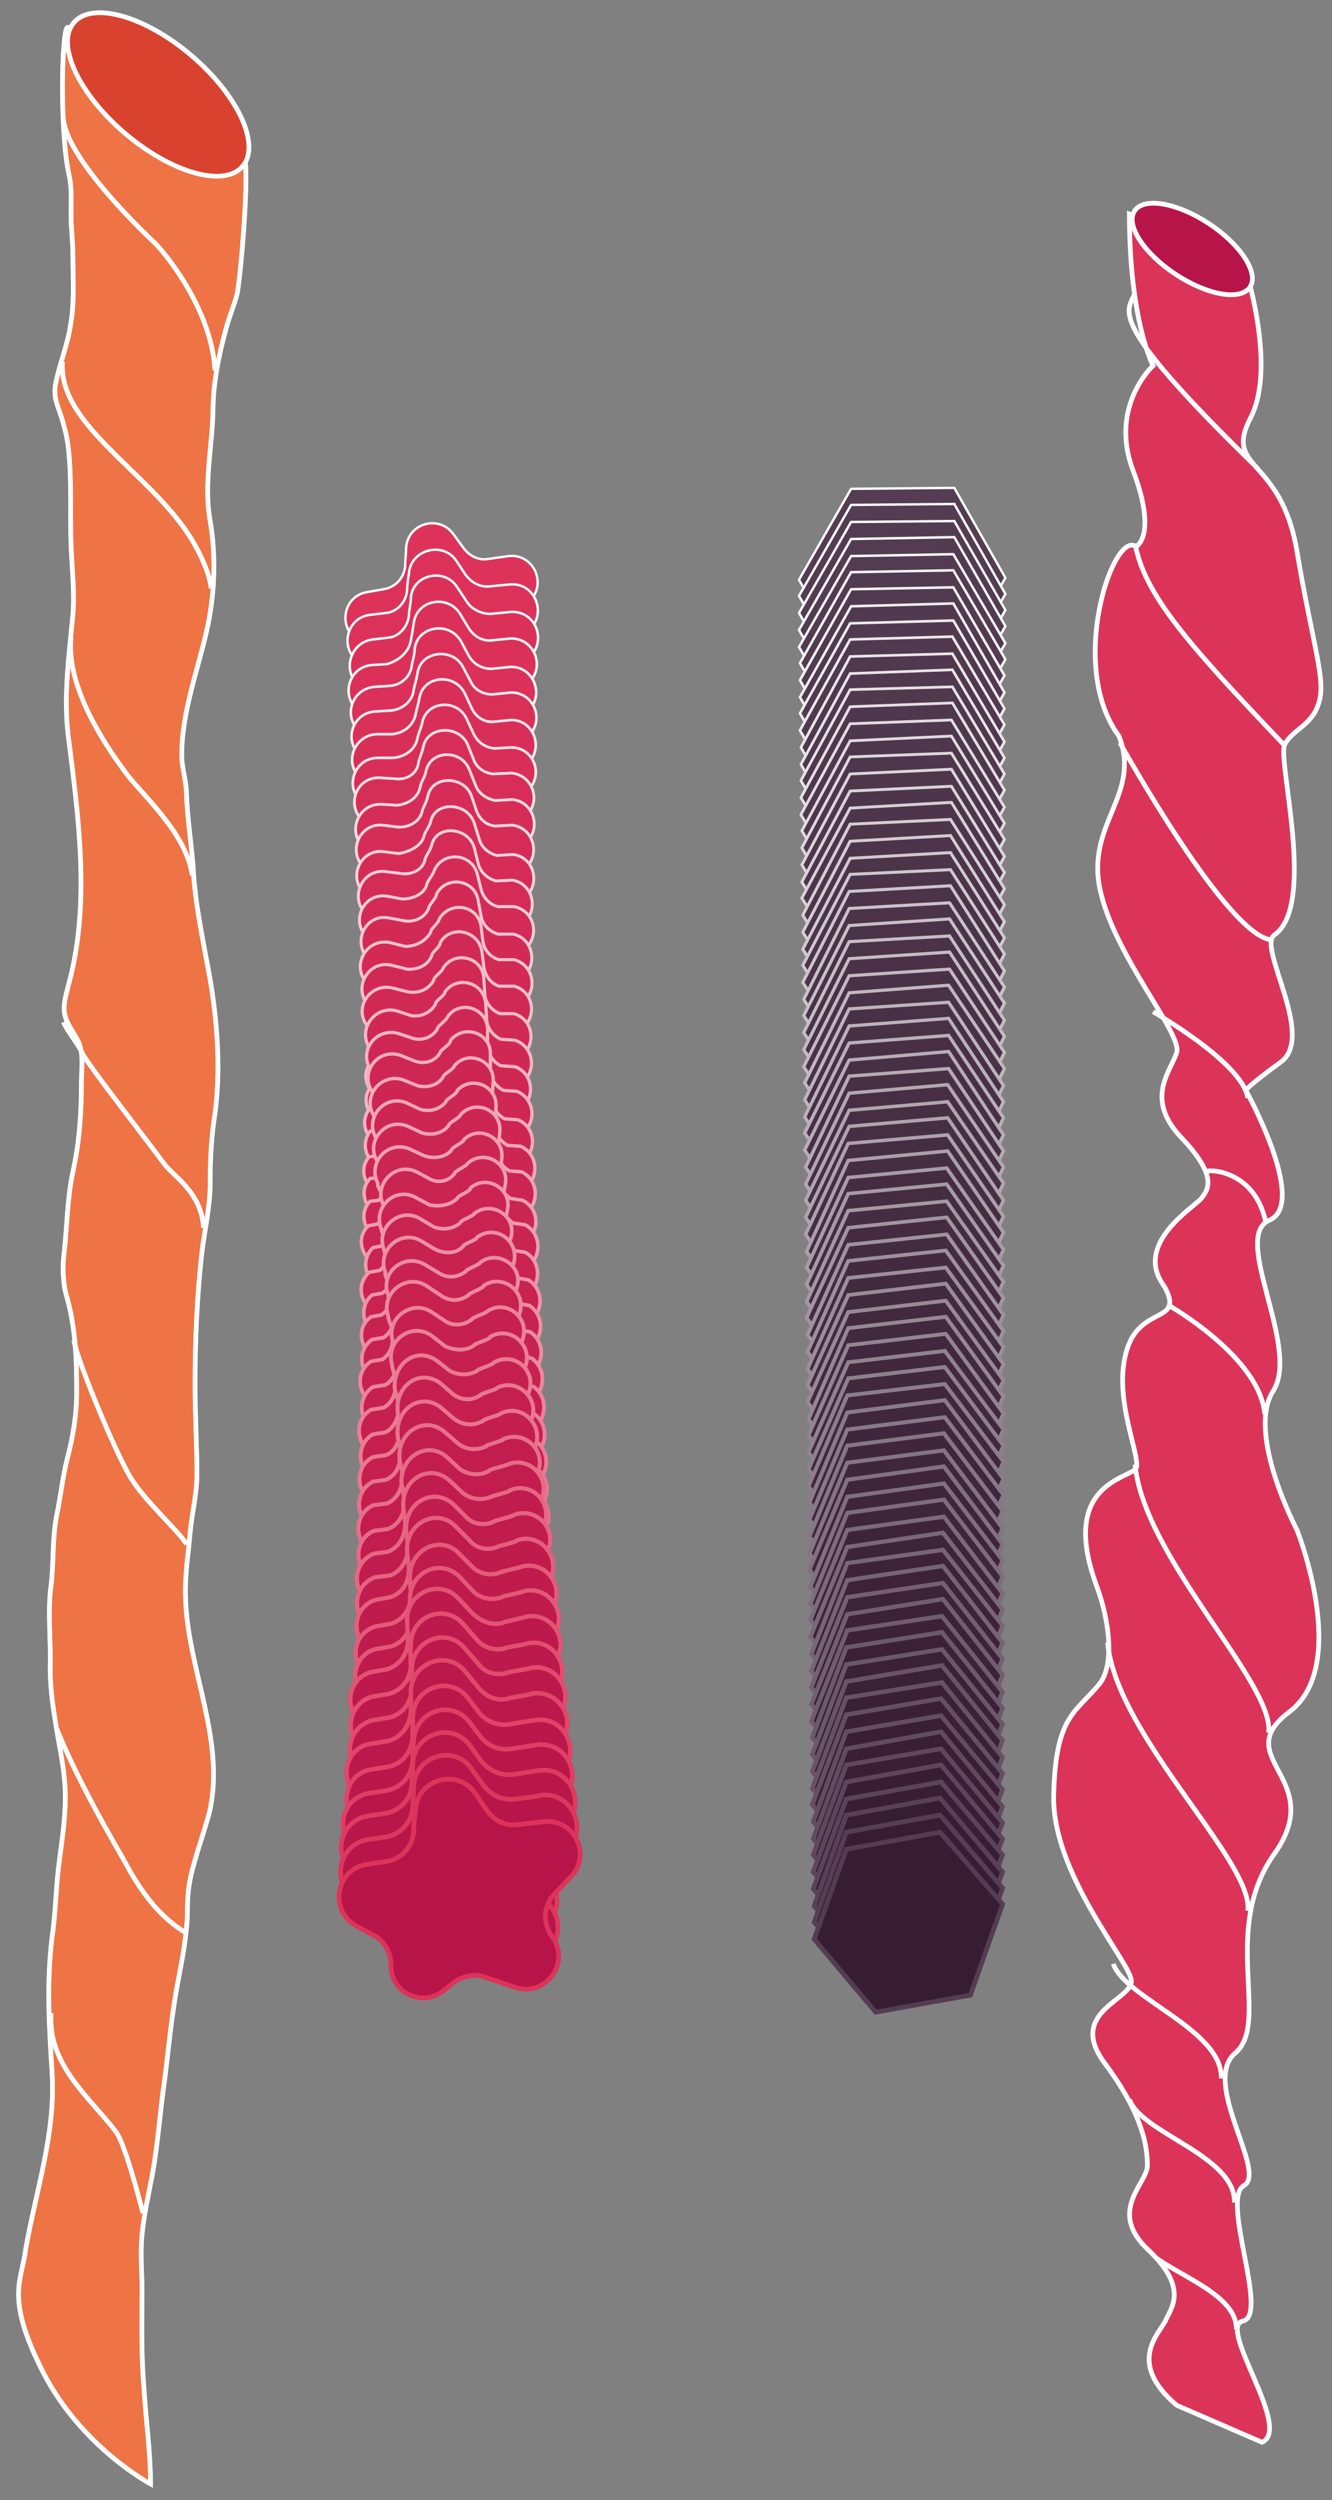 <?xml version="1.0" encoding="utf-8"?>
<!-- Generator: Adobe Illustrator 25.2.3, SVG Export Plug-In . SVG Version: 6.00 Build 0)  -->
<svg version="1.1" id="Layer_1" xmlns="http://www.w3.org/2000/svg" xmlns:xlink="http://www.w3.org/1999/xlink" x="0px" y="0px"
	 viewBox="0 0 140.7 263.9" style="enable-background:new 0 0 140.7 263.9;" xml:space="preserve">
<rect x="0" y="0" width="140.7" height="263.9" fill="#808080" stroke="none"/>
<style type="text/css">
	.st0{fill:#EE7345;}
	.st1{fill:#EE7345;stroke:#FFFFFF;stroke-width:0.5;stroke-miterlimit:10;}
	.st2{fill:none;stroke:#FFFFFF;stroke-width:0.5;stroke-miterlimit:10;}
	.st3{fill:none;stroke:#FFFFFF;stroke-width:0.46;stroke-miterlimit:10;}
	.st4{fill:#D8422E;stroke:#FFFFFF;stroke-width:0.5;stroke-miterlimit:10;}
	.st5{fill:#DC3359;stroke:#FFFFFF;stroke-width:0.5;stroke-miterlimit:10;}
	.st6{fill:#B71549;stroke:#FFFFFF;stroke-width:0.5;stroke-miterlimit:10.001;}
	.st7{fill:#DD335A;stroke:#FFFFFF;stroke-width:0.25;stroke-miterlimit:10;}
	.st8{fill:#DC325A;stroke:#FEFBFC;stroke-width:0.255;stroke-miterlimit:10;}
	.st9{fill:#DB3159;stroke:#FEF7F9;stroke-width:0.26;stroke-miterlimit:10;}
	.st10{fill:#DB3159;stroke:#FDF3F5;stroke-width:0.265;stroke-miterlimit:10;}
	.st11{fill:#DA3059;stroke:#FCEFF2;stroke-width:0.27;stroke-miterlimit:10;}
	.st12{fill:#D93058;stroke:#FCEBEF;stroke-width:0.275;stroke-miterlimit:10;}
	.st13{fill:#D82F58;stroke:#FBE7EC;stroke-width:0.279;stroke-miterlimit:10;}
	.st14{fill:#D82E58;stroke:#FAE3E8;stroke-width:0.284;stroke-miterlimit:10;}
	.st15{fill:#D72E57;stroke:#FADFE5;stroke-width:0.289;stroke-miterlimit:10;}
	.st16{fill:#D62D57;stroke:#F9DBE2;stroke-width:0.294;stroke-miterlimit:10;}
	.st17{fill:#D52D57;stroke:#F8D7DF;stroke-width:0.299;stroke-miterlimit:10;}
	.st18{fill:#D52C56;stroke:#F8D3DB;stroke-width:0.304;stroke-miterlimit:10;}
	.st19{fill:#D42C56;stroke:#F7CFD8;stroke-width:0.309;stroke-miterlimit:10;}
	.st20{fill:#D32B56;stroke:#F6CBD5;stroke-width:0.314;stroke-miterlimit:10;}
	.st21{fill:#D32A55;stroke:#F6C7D2;stroke-width:0.319;stroke-miterlimit:10;}
	.st22{fill:#D22A55;stroke:#F5C3CE;stroke-width:0.324;stroke-miterlimit:10;}
	.st23{fill:#D12955;stroke:#F4BFCB;stroke-width:0.328;stroke-miterlimit:10;}
	.st24{fill:#D02954;stroke:#F4BBC8;stroke-width:0.333;stroke-miterlimit:10;}
	.st25{fill:#D02854;stroke:#F3B7C5;stroke-width:0.338;stroke-miterlimit:10;}
	.st26{fill:#CF2754;stroke:#F2B3C2;stroke-width:0.343;stroke-miterlimit:10;}
	.st27{fill:#CE2754;stroke:#F2AFBE;stroke-width:0.348;stroke-miterlimit:10;}
	.st28{fill:#CD2653;stroke:#F1ABBB;stroke-width:0.353;stroke-miterlimit:10;}
	.st29{fill:#CD2653;stroke:#F0A7B8;stroke-width:0.358;stroke-miterlimit:10;}
	.st30{fill:#CC2553;stroke:#F0A3B5;stroke-width:0.363;stroke-miterlimit:10;}
	.st31{fill:#CB2552;stroke:#EF9FB1;stroke-width:0.368;stroke-miterlimit:10;}
	.st32{fill:#CA2452;stroke:#EE9BAE;stroke-width:0.372;stroke-miterlimit:10;}
	.st33{fill:#CA2352;stroke:#EE97AB;stroke-width:0.378;stroke-miterlimit:10;}
	.st34{fill:#C92351;stroke:#ED93A8;stroke-width:0.382;stroke-miterlimit:10;}
	.st35{fill:#C82251;stroke:#EC8FA4;stroke-width:0.387;stroke-miterlimit:10;}
	.st36{fill:#C72251;stroke:#EC8BA1;stroke-width:0.392;stroke-miterlimit:10;}
	.st37{fill:#C72150;stroke:#EB879E;stroke-width:0.397;stroke-miterlimit:10;}
	.st38{fill:#C62050;stroke:#EA839B;stroke-width:0.402;stroke-miterlimit:10;}
	.st39{fill:#C52050;stroke:#EA7F97;stroke-width:0.407;stroke-miterlimit:10;}
	.st40{fill:#C51F4F;stroke:#E97B94;stroke-width:0.412;stroke-miterlimit:10;}
	.st41{fill:#C41F4F;stroke:#E87791;stroke-width:0.417;stroke-miterlimit:10;}
	.st42{fill:#C31E4F;stroke:#E8738E;stroke-width:0.422;stroke-miterlimit:10;}
	.st43{fill:#C21D4E;stroke:#E76F8B;stroke-width:0.426;stroke-miterlimit:10;}
	.st44{fill:#C21D4E;stroke:#E66B87;stroke-width:0.431;stroke-miterlimit:10;}
	.st45{fill:#C11C4E;stroke:#E66784;stroke-width:0.436;stroke-miterlimit:10;}
	.st46{fill:#C01C4D;stroke:#E56381;stroke-width:0.441;stroke-miterlimit:10;}
	.st47{fill:#BF1B4D;stroke:#E45F7E;stroke-width:0.446;stroke-miterlimit:10;}
	.st48{fill:#BF1B4D;stroke:#E45B7A;stroke-width:0.451;stroke-miterlimit:10;}
	.st49{fill:#BE1A4C;stroke:#E35777;stroke-width:0.456;stroke-miterlimit:10;}
	.st50{fill:#BD194C;stroke:#E25374;stroke-width:0.461;stroke-miterlimit:10;}
	.st51{fill:#BC194C;stroke:#E24F71;stroke-width:0.466;stroke-miterlimit:10;}
	.st52{fill:#BC184B;stroke:#E14B6D;stroke-width:0.471;stroke-miterlimit:10;}
	.st53{fill:#BB184B;stroke:#E0476A;stroke-width:0.475;stroke-miterlimit:10;}
	.st54{fill:#BA174B;stroke:#E04367;stroke-width:0.48;stroke-miterlimit:10;}
	.st55{fill:#BA164A;stroke:#DF3F64;stroke-width:0.485;stroke-miterlimit:10;}
	.st56{fill:#B9164A;stroke:#DE3B61;stroke-width:0.49;stroke-miterlimit:10;}
	.st57{fill:#B8154A;stroke:#DE375D;stroke-width:0.495;stroke-miterlimit:10;}
	.st58{fill:#B71549;stroke:#DD335A;stroke-width:0.5;stroke-miterlimit:10;}
	.st59{fill:#543C52;stroke:#FFFFFF;stroke-width:0.25;stroke-miterlimit:10;}
	.st60{fill:#543C52;stroke:#FDFDFD;stroke-width:0.253;stroke-miterlimit:10;}
	.st61{fill:#533C51;stroke:#FBFAFB;stroke-width:0.256;stroke-miterlimit:10;}
	.st62{fill:#533B51;stroke:#F9F8F9;stroke-width:0.259;stroke-miterlimit:10;}
	.st63{fill:#533B51;stroke:#F7F5F6;stroke-width:0.262;stroke-miterlimit:10;}
	.st64{fill:#523A50;stroke:#F4F3F4;stroke-width:0.265;stroke-miterlimit:10;}
	.st65{fill:#523A50;stroke:#F2F1F2;stroke-width:0.269;stroke-miterlimit:10;}
	.st66{fill:#513A4F;stroke:#F0EEF0;stroke-width:0.272;stroke-miterlimit:10;}
	.st67{fill:#51394F;stroke:#EEECEE;stroke-width:0.275;stroke-miterlimit:10;}
	.st68{fill:#51394F;stroke:#ECE9EC;stroke-width:0.278;stroke-miterlimit:10;}
	.st69{fill:#50384E;stroke:#EAE7EA;stroke-width:0.281;stroke-miterlimit:10;}
	.st70{fill:#50384E;stroke:#E8E5E8;stroke-width:0.284;stroke-miterlimit:10;}
	.st71{fill:#50384D;stroke:#E6E2E5;stroke-width:0.287;stroke-miterlimit:10;}
	.st72{fill:#4F374D;stroke:#E4E0E3;stroke-width:0.29;stroke-miterlimit:10;}
	.st73{fill:#4F374D;stroke:#E1DDE1;stroke-width:0.293;stroke-miterlimit:10;}
	.st74{fill:#4E364C;stroke:#DFDBDF;stroke-width:0.296;stroke-miterlimit:10;}
	.st75{fill:#4E364C;stroke:#DDD9DD;stroke-width:0.299;stroke-miterlimit:10;}
	.st76{fill:#4E364B;stroke:#DBD6DB;stroke-width:0.302;stroke-miterlimit:10;}
	.st77{fill:#4D354B;stroke:#D9D4D9;stroke-width:0.306;stroke-miterlimit:10;}
	.st78{fill:#4D354B;stroke:#D7D1D6;stroke-width:0.309;stroke-miterlimit:10;}
	.st79{fill:#4D354A;stroke:#D5CFD4;stroke-width:0.312;stroke-miterlimit:10;}
	.st80{fill:#4C344A;stroke:#D3CDD2;stroke-width:0.315;stroke-miterlimit:10;}
	.st81{fill:#4C3449;stroke:#D1CAD0;stroke-width:0.318;stroke-miterlimit:10;}
	.st82{fill:#4B3349;stroke:#CEC8CE;stroke-width:0.321;stroke-miterlimit:10;}
	.st83{fill:#4B3349;stroke:#CCC5CC;stroke-width:0.324;stroke-miterlimit:10;}
	.st84{fill:#4B3348;stroke:#CAC3CA;stroke-width:0.327;stroke-miterlimit:10;}
	.st85{fill:#4A3248;stroke:#C8C1C8;stroke-width:0.33;stroke-miterlimit:10;}
	.st86{fill:#4A3247;stroke:#C6BEC5;stroke-width:0.333;stroke-miterlimit:10;}
	.st87{fill:#4A3147;stroke:#C4BCC3;stroke-width:0.336;stroke-miterlimit:10;}
	.st88{fill:#493147;stroke:#C2B9C1;stroke-width:0.34;stroke-miterlimit:10;}
	.st89{fill:#493146;stroke:#C0B7BF;stroke-width:0.343;stroke-miterlimit:10;}
	.st90{fill:#483046;stroke:#BEB4BD;stroke-width:0.346;stroke-miterlimit:10;}
	.st91{fill:#483045;stroke:#BBB2BB;stroke-width:0.349;stroke-miterlimit:10;}
	.st92{fill:#482F45;stroke:#B9B0B9;stroke-width:0.352;stroke-miterlimit:10;}
	.st93{fill:#472F45;stroke:#B7ADB6;stroke-width:0.355;stroke-miterlimit:10;}
	.st94{fill:#472F44;stroke:#B5ABB4;stroke-width:0.358;stroke-miterlimit:10;}
	.st95{fill:#472E44;stroke:#B3A8B2;stroke-width:0.361;stroke-miterlimit:10;}
	.st96{fill:#462E43;stroke:#B1A6B0;stroke-width:0.364;stroke-miterlimit:10;}
	.st97{fill:#462E43;stroke:#AFA4AE;stroke-width:0.367;stroke-miterlimit:10;}
	.st98{fill:#452D43;stroke:#ADA1AC;stroke-width:0.37;stroke-miterlimit:10;}
	.st99{fill:#452D42;stroke:#AB9FAA;stroke-width:0.373;stroke-miterlimit:10;}
	.st100{fill:#452C42;stroke:#A89CA7;stroke-width:0.377;stroke-miterlimit:10;}
	.st101{fill:#442C41;stroke:#A69AA5;stroke-width:0.38;stroke-miterlimit:10;}
	.st102{fill:#442C41;stroke:#A498A3;stroke-width:0.383;stroke-miterlimit:10;}
	.st103{fill:#442B41;stroke:#A295A1;stroke-width:0.386;stroke-miterlimit:10;}
	.st104{fill:#432B40;stroke:#A0939F;stroke-width:0.389;stroke-miterlimit:10;}
	.st105{fill:#432A40;stroke:#9E909D;stroke-width:0.392;stroke-miterlimit:10;}
	.st106{fill:#422A3F;stroke:#9C8E9B;stroke-width:0.395;stroke-miterlimit:10;}
	.st107{fill:#422A3F;stroke:#9A8C99;stroke-width:0.398;stroke-miterlimit:10;}
	.st108{fill:#42293E;stroke:#988996;stroke-width:0.401;stroke-miterlimit:10;}
	.st109{fill:#41293E;stroke:#968794;stroke-width:0.404;stroke-miterlimit:10;}
	.st110{fill:#41283E;stroke:#938492;stroke-width:0.407;stroke-miterlimit:10;}
	.st111{fill:#41283D;stroke:#918290;stroke-width:0.41;stroke-miterlimit:10;}
	.st112{fill:#40283D;stroke:#8F808E;stroke-width:0.414;stroke-miterlimit:10;}
	.st113{fill:#40273C;stroke:#8D7D8C;stroke-width:0.417;stroke-miterlimit:10;}
	.st114{fill:#3F273C;stroke:#8B7B8A;stroke-width:0.42;stroke-miterlimit:10;}
	.st115{fill:#3F263C;stroke:#897887;stroke-width:0.423;stroke-miterlimit:10;}
	.st116{fill:#3F263B;stroke:#877685;stroke-width:0.426;stroke-miterlimit:10;}
	.st117{fill:#3E263B;stroke:#857483;stroke-width:0.429;stroke-miterlimit:10;}
	.st118{fill:#3E253A;stroke:#837181;stroke-width:0.432;stroke-miterlimit:10;}
	.st119{fill:#3E253A;stroke:#806F7F;stroke-width:0.435;stroke-miterlimit:10;}
	.st120{fill:#3D253A;stroke:#7E6C7D;stroke-width:0.438;stroke-miterlimit:10;}
	.st121{fill:#3D2439;stroke:#7C6A7B;stroke-width:0.441;stroke-miterlimit:10;}
	.st122{fill:#3C2439;stroke:#7A6879;stroke-width:0.444;stroke-miterlimit:10;}
	.st123{fill:#3C2338;stroke:#786576;stroke-width:0.448;stroke-miterlimit:10;}
	.st124{fill:#3C2338;stroke:#766374;stroke-width:0.451;stroke-miterlimit:10;}
	.st125{fill:#3B2338;stroke:#746072;stroke-width:0.454;stroke-miterlimit:10;}
	.st126{fill:#3B2237;stroke:#725E70;stroke-width:0.457;stroke-miterlimit:10;}
	.st127{fill:#3B2237;stroke:#705C6E;stroke-width:0.46;stroke-miterlimit:10;}
	.st128{fill:#3A2136;stroke:#6D596C;stroke-width:0.463;stroke-miterlimit:10;}
	.st129{fill:#3A2136;stroke:#6B576A;stroke-width:0.466;stroke-miterlimit:10;}
	.st130{fill:#392136;stroke:#695467;stroke-width:0.469;stroke-miterlimit:10;}
	.st131{fill:#392035;stroke:#675265;stroke-width:0.472;stroke-miterlimit:10;}
	.st132{fill:#392035;stroke:#655063;stroke-width:0.475;stroke-miterlimit:10;}
	.st133{fill:#381F34;stroke:#634D61;stroke-width:0.478;stroke-miterlimit:10;}
	.st134{fill:#381F34;stroke:#614B5F;stroke-width:0.481;stroke-miterlimit:10;}
	.st135{fill:#381F34;stroke:#5F485D;stroke-width:0.485;stroke-miterlimit:10;}
	.st136{fill:#371E33;stroke:#5D465B;stroke-width:0.488;stroke-miterlimit:10;}
	.st137{fill:#371E33;stroke:#5A4459;stroke-width:0.491;stroke-miterlimit:10;}
	.st138{fill:#361E32;stroke:#584156;stroke-width:0.494;stroke-miterlimit:10;}
	.st139{fill:#361D32;stroke:#563F54;stroke-width:0.497;stroke-miterlimit:10;}
	.st140{fill:#361D32;stroke:#543C52;stroke-width:0.5;stroke-miterlimit:10;}
</style>
<g>
	<g>
		<g>
			<path class="st0" d="M4.6,250.5c4.1,7.9,11.3,11.7,11.3,11.7c0-3.4-0.5-6.8-0.7-10.2c-0.3-3.4-0.2-6.9-0.2-10.3
				c0-1.9-0.2-3.9,0-5.8c0.2-2.1,0.7-4.3,1.1-6.4c0.6-3.3,0.8-6.7,1.3-10c0.4-3.2,0.7-6.5,1.3-9.8c0.5-2.7,1.1-5.5,1.1-8.2
				c0-1.7,0.2-3.1,0.7-4.8c0.5-1.8,1.1-3.5,1.6-5.3c1.8-7.6-2.3-15.2-2.5-22.7c-0.1-2.4,0.3-4.7,0.5-7.1c0.2-2,0.7-3.9,0.7-6
				c0-3.1-0.2-6.2-0.2-9.4c0-4.6,0.2-9.2,0.7-13.8c0.3-2.5,0.9-5,0.9-7.5c0-2.4,0.1-4.8,0.5-7.3c0.6-4.5,0.3-9.1-0.4-13.6
				c-0.7-4.1-1.7-8.3-1.9-12.5c-0.2-2.5-0.6-5.1-0.7-7.6c0-1.3-0.4-2.5-0.5-3.8c-0.1-4.9,1.8-9.5,2.8-14.3c0.7-3.5,0.8-7.3,0.2-10.8
				c-0.7-3.8,0.2-7.7,0.3-11.6c0-2.9,0.6-5.9,1.4-8.8c0.3-1.1,0.8-2.3,1.1-3.4c0.4-1.3,1.5-14.7,0.7-14.5l-5.3-1.4
				c0,0-12.7-13-13.3-12.4S6.3,14,7.3,18.5c0.3,1.3,0.2,2.7,0.2,4.1c0,1.5,0.2,2.9,0.2,4.4c0,2.5,0.2,5.1-0.3,7.6
				c-0.3,1.9-1.1,3.8-1.5,5.8c-0.2,0.8-0.1,1.7,0.2,2.5c0.5,1.4,0.9,2.7,1.1,4.2c0.4,3.4,0.2,7,0.3,10.4c0.1,2.5,0.4,5,0.2,7.4
				c-0.4,4.2-1,8.5-0.5,12.7c1.1,8.7,2.4,17.9,0,26.5c-0.2,0.9-0.5,1.7-0.4,2.7c0.1,1.1,0.9,2,1.4,3c0.7,1.4,0.4,3,0.4,4.4
				c0,3.3-0.2,6.3-0.9,9.5c-0.6,2.8-0.6,5.6-0.9,8.3c-0.2,1.5-0.2,3.2,0.2,4.7c1,3.4,1.1,6.8,1.1,10.3c0,2.4-0.4,4.7-1,7
				c-0.5,2-0.7,4-1.1,5.9c-0.5,2.5-0.3,4.9-0.6,7.4c-0.4,2.8,0,5.9-0.1,8.7c0,1.8,0.2,3.6,0.5,5.4c0.4,2.8,1.1,5.4,1.1,8.3
				c0,2.2-0.3,4.2-0.6,6.5c-0.4,2.8-0.4,5.6-0.8,8.3c-0.6,4.9-0.3,9.5,0,14.3c0.4,6.4-1.7,12.4-2.8,18.7
				C2.3,240.8,0.5,242.5,4.6,250.5z"/>
			<path class="st0" d="M6.7,12.6c0.4,3.5,5.6,9.2,9.7,13.1c1.3,1.3,6,7.2,6.3,13.4"/>
			<path class="st0" d="M6.6,38.2c-0.5,6.5,8.9,11.5,13.3,18.2c0.5,0.7,2.2,3.6,2.4,5.7"/>
			<path class="st0" d="M7.5,67.3c-0.4,3.8,1.7,8.8,5.8,14.3c1.6,2.2,6.4,6.3,7,10.8"/>
			<path class="st0" d="M6.7,107.9c0.5,1.1,1.5,2.2,2,3.3c0.9,1.6,7,9.4,8.6,11.6c0.9,1.3,4,3,4.2,6.8"/>
			<path class="st0" d="M7.8,141.5c0.5,2.5,4.4,11.8,5.9,14.3c1.5,2.6,5.1,5.7,6,7.2"/>
			<path class="st0" d="M6,182.5c2.3,5.7,6.1,12.1,7,13.7c0.9,1.6,2.9,5.6,6.6,7.8"/>
			<path class="st0" d="M5.4,212.5c-0.4,5.5,4.2,9,6.9,12.6c1,1.4,2.8,8.5,2.8,8.5"/>
		</g>
		<g>
			<path class="st1" d="M4.6,250.5c4.1,7.9,11.3,11.7,11.3,11.7c0-3.4-0.5-6.8-0.7-10.2c-0.3-3.4-0.2-6.9-0.2-10.3
				c0-1.9-0.2-3.9,0-5.8c0.2-2.1,0.7-4.3,1.1-6.4c0.6-3.3,0.8-6.7,1.3-10c0.4-3.2,0.7-6.5,1.3-9.8c0.5-2.7,1.1-5.5,1.1-8.2
				c0-1.7,0.2-3.1,0.7-4.8c0.5-1.8,1.1-3.5,1.6-5.3c1.8-7.6-2.3-15.2-2.5-22.7c-0.1-2.4,0.3-4.7,0.5-7.1c0.2-2,0.7-3.9,0.7-6
				c0-3.1-0.2-6.2-0.2-9.4c0-4.6,0.2-9.2,0.7-13.8c0.3-2.5,0.9-5,0.9-7.5c0-2.4,0.1-4.8,0.5-7.3c0.6-4.5,0.3-9.1-0.4-13.6
				c-0.7-4.1-1.7-8.3-1.9-12.5c-0.2-2.5-0.6-5.1-0.7-7.6c0-1.3-0.4-2.5-0.5-3.8c-0.1-4.9,1.8-9.5,2.8-14.3c0.7-3.5,0.8-7.3,0.2-10.8
				c-0.7-3.8,0.2-7.7,0.3-11.6c0-2.9,0.6-5.9,1.4-8.8c0.3-1.1,0.8-2.3,1.1-3.4c0.4-1.3,1.5-14.7,0.7-14.5l-5.3-1.4
				c0,0-12.7-13-13.3-12.4S6.3,14,7.3,18.5c0.3,1.3,0.2,2.7,0.2,4.1c0,1.5,0.2,2.9,0.2,4.4c0,2.5,0.2,5.1-0.3,7.6
				c-0.3,1.9-1.1,3.8-1.5,5.8c-0.2,0.8-0.1,1.7,0.2,2.5c0.5,1.4,0.9,2.7,1.1,4.2c0.4,3.4,0.2,7,0.3,10.4c0.1,2.5,0.4,5,0.2,7.4
				c-0.4,4.2-1,8.5-0.5,12.7c1.1,8.7,2.4,17.9,0,26.5c-0.2,0.9-0.5,1.7-0.4,2.7c0.1,1.1,0.9,2,1.4,3c0.7,1.4,0.4,3,0.4,4.4
				c0,3.3-0.2,6.3-0.9,9.5c-0.6,2.8-0.6,5.6-0.9,8.3c-0.2,1.5-0.2,3.2,0.2,4.7c1,3.4,1.1,6.8,1.1,10.3c0,2.4-0.4,4.7-1,7
				c-0.5,2-0.7,4-1.1,5.9c-0.5,2.5-0.3,4.9-0.6,7.4c-0.4,2.8,0,5.9-0.1,8.7c0,1.8,0.2,3.6,0.5,5.4c0.4,2.8,1.1,5.4,1.1,8.3
				c0,2.2-0.3,4.2-0.6,6.5c-0.4,2.8-0.4,5.6-0.8,8.3c-0.6,4.9-0.3,9.5,0,14.3c0.4,6.4-1.7,12.4-2.8,18.7
				C2.3,240.8,0.5,242.5,4.6,250.5z"/>
			<path class="st2" d="M6.7,12.6c0.4,3.5,5.6,9.2,9.7,13.1c1.3,1.3,6,7.2,6.3,13.4"/>
			<path class="st2" d="M6.6,38.2c-0.5,6.5,8.9,11.5,13.3,18.2c0.5,0.7,2.2,3.6,2.4,5.7"/>
			<path class="st2" d="M7.5,67.3c-0.4,3.8,1.7,8.8,5.8,14.3c1.6,2.2,6.4,6.3,7,10.8"/>
			<path class="st2" d="M6.7,107.9c0.5,1.1,1.5,2.2,2,3.3c0.9,1.6,7,9.4,8.6,11.6c0.9,1.3,4,3,4.2,6.8"/>
			<path class="st2" d="M7.8,141.5c0.5,2.5,4.4,11.8,5.9,14.3c1.5,2.6,5.1,5.7,6,7.2"/>
			<path class="st2" d="M6,182.5c2.3,5.7,6.1,12.1,7,13.7c0.9,1.6,2.9,5.6,6.6,7.8"/>
			<path class="st2" d="M5.4,212.5c-0.4,5.5,4.2,9,6.9,12.6c1,1.4,2.8,8.5,2.8,8.5"/>
		</g>
		<g>
			<path class="st3" d="M4.6,250.5c4.1,7.9,11.3,11.7,11.3,11.7c0-3.4-0.5-6.8-0.7-10.2c-0.3-3.4-0.2-6.9-0.2-10.3
				c0-1.9-0.2-3.9,0-5.8c0.2-2.1,0.7-4.3,1.1-6.4c0.6-3.3,0.8-6.7,1.3-10c0.4-3.2,0.7-6.5,1.3-9.8c0.5-2.7,1.1-5.5,1.1-8.2
				c0-1.7,0.2-3.1,0.7-4.8c0.5-1.8,1.1-3.5,1.6-5.3c1.8-7.6-2.3-15.2-2.5-22.7c-0.1-2.4,0.3-4.7,0.5-7.1c0.2-2,0.7-3.9,0.7-6
				c0-3.1-0.2-6.2-0.2-9.4c0-4.6,0.2-9.2,0.7-13.8c0.3-2.5,0.9-5,0.9-7.5c0-2.4,0.1-4.8,0.5-7.3c0.6-4.5,0.3-9.1-0.4-13.6
				c-0.7-4.1-1.7-8.3-1.9-12.5c-0.2-2.5-0.6-5.1-0.7-7.6c0-1.3-0.4-2.5-0.5-3.8c-0.1-4.9,1.8-9.5,2.8-14.3c0.7-3.5,0.8-7.3,0.2-10.8
				c-0.7-3.8,0.2-7.7,0.3-11.6c0-2.9,0.6-5.9,1.4-8.8c0.3-1.1,0.8-2.3,1.1-3.4c0.4-1.3,1.5-14.7,0.7-14.5l-5.3-1.4
				c0,0-12.7-13-13.3-12.4S6.3,14,7.3,18.5c0.3,1.3,0.2,2.7,0.2,4.1c0,1.5,0.2,2.9,0.2,4.4c0,2.5,0.2,5.1-0.3,7.6
				c-0.3,1.9-1.1,3.8-1.5,5.8c-0.2,0.8-0.1,1.7,0.2,2.5c0.5,1.4,0.9,2.7,1.1,4.2c0.4,3.4,0.2,7,0.3,10.4c0.1,2.5,0.4,5,0.2,7.4
				c-0.4,4.2-1,8.5-0.5,12.7c1.1,8.7,2.4,17.9,0,26.5c-0.2,0.9-0.5,1.7-0.4,2.7c0.1,1.1,0.9,2,1.4,3c0.7,1.4,0.4,3,0.4,4.4
				c0,3.3-0.2,6.3-0.9,9.5c-0.6,2.8-0.6,5.6-0.9,8.3c-0.2,1.5-0.2,3.2,0.2,4.7c1,3.4,1.1,6.8,1.1,10.3c0,2.4-0.4,4.7-1,7
				c-0.5,2-0.7,4-1.1,5.9c-0.5,2.5-0.3,4.9-0.6,7.4c-0.4,2.8,0,5.9-0.1,8.7c0,1.8,0.2,3.6,0.5,5.4c0.4,2.8,1.1,5.4,1.1,8.3
				c0,2.2-0.3,4.2-0.6,6.5c-0.4,2.8-0.4,5.6-0.8,8.3c-0.6,4.9-0.3,9.5,0,14.3c0.4,6.4-1.7,12.4-2.8,18.7
				C2.3,240.8,0.5,242.5,4.6,250.5z"/>
			<path class="st3" d="M6.7,12.6c0.4,3.5,5.6,9.2,9.7,13.1c1.3,1.3,6,7.2,6.3,13.4"/>
			<path class="st3" d="M6.6,38.2c-0.5,6.5,8.9,11.5,13.3,18.2c0.5,0.7,2.2,3.6,2.4,5.7"/>
			<path class="st3" d="M7.5,67.3c-0.4,3.8,1.7,8.8,5.8,14.3c1.6,2.2,6.4,6.3,7,10.8"/>
			<path class="st3" d="M6.7,107.9c0.5,1.1,1.5,2.2,2,3.3c0.9,1.6,7,9.4,8.6,11.6c0.9,1.3,4,3,4.2,6.8"/>
			<path class="st3" d="M7.8,141.5c0.5,2.5,4.4,11.8,5.9,14.3c1.5,2.6,5.1,5.7,6,7.2"/>
			<path class="st3" d="M6,182.5c2.3,5.7,6.1,12.1,7,13.7c0.9,1.6,2.9,5.6,6.6,7.8"/>
			<path class="st3" d="M5.4,212.5c-0.4,5.5,4.2,9,6.9,12.6c1,1.4,2.8,8.5,2.8,8.5"/>
		</g>
	</g>
	<ellipse transform="matrix(0.648 -0.762 0.762 0.648 -1.727 16.217)" class="st4" cx="16.7" cy="10" rx="5.4" ry="11.7"/>
</g>
<g>
	<g>
		<path class="st5" d="M124.3,253.9c-5.3-4.5-1.9-7.5-1.2-8.9c0.6-1.4,2.5-3.4-1.8-7.5c-4.4-4.1-0.1-7-0.1-8.9s-0.4-5.3-4.5-10.8
			s3.1-6.7,2.8-8.8c-0.3-2.1-8.4-11.3-8.2-19.5c0.2-8.3,2.2-8.6,4.8-11.7c1.6-1.9,1.2-6.5-0.3-10.5c-3.9-10.7,3.5-11.2,4.2-12.3
			c0.6-1.1-2.5-7.4-1-12.4c1.4-4.9,6.2-2.8,4-6.8c-3.4-4.5,3.2-8.4,3.9-9.3c0.7-0.9,1.8-2.3-2.1-6.4s-1.2-6.9-0.5-9
			c0.6-2-6.6-10.2-8.1-17.2c-1.5-7,4.4-10,2-16.2c-5.5-7.4-0.6-21.8,1.8-20c0,0,2.3-1.1-0.3-8c-2.6-6.8,2.1-11.1,2.1-11.1
			s-2.5-4.7-2.5-16l12,4.9c0,0,3.7,11,0.8,16.6s3.2,4,4.9,14.1s3.1,13.6,2.3,16c-0.7,2.4-2.8,2.8-3.6,4.4s3.4,17-1.1,20.1
			c-1.8,1.3,4.4,10.7,0.7,13.4c-3.7,2.7-3.7,3-3.7,3s6.6,11.9,2.5,13.7c-4.1,1.7,3.3,13.4,0.4,18c-2.9,4.5,2.5,14.7,2.5,14.7
			s5.7,14.3-0.8,19.2s4.1,7-1.6,15s-0.4,17.8-4.1,21c-3.7,3.1,3.4,12.6,0.9,14s2.7,13.7-0.1,14.3s5.3,11.4,2,12.8L124.3,253.9z"/>
		<path class="st2" d="M119.9,30.9c-0.7,2-3.5,2.5,12.5,18.1"/>
		<path class="st2" d="M119.9,57.4c1,5.4,5.6,10.6,15.9,21.4"/>
		<path class="st2" d="M118.3,78.4c0,0,11.7,21.1,16.2,20.8"/>
		<path class="st2" d="M121.8,106.8c0,0,9.5,5.4,10,9.1"/>
		<path class="st2" d="M127.4,123.7c-0.1-0.3,5.1-0.4,6.3,5.3"/>
		<path class="st2" d="M123.3,137.7c0,0,9.8,5.5,10.3,11.6"/>
		<path class="st2" d="M119.9,154.6c0.9,9.8,14.8,23.2,14.1,28.3"/>
		<path class="st2" d="M117,173.4c0.9,9.8,15.5,23.2,14.8,28.3"/>
		<path class="st2" d="M117.6,207.3c1.2,3.6,11.6,7,11.4,12.1"/>
		<path class="st2" d="M119.3,221.6c1.2,3.6,11.2,5.9,11.1,10.9"/>
		<path class="st2" d="M122.2,238.4c3,2.1,8.5,4.1,8.4,7.5"/>
	</g>
	<ellipse transform="matrix(0.551 -0.835 0.835 0.551 34.611 116.918)" class="st6" cx="125.9" cy="26.3" rx="3.2" ry="7.3"/>
</g>
<g>
	<path class="st7" d="M38.8,62.5l1.7-0.3c1.3-0.2,2.2-1.2,2.3-2.5c0-0.6,0.1-1.2,0.1-1.9c0.2-2.6,3.5-3.5,5-1.4l1.1,1.5
		c0.6,0.8,1.6,1.3,2.6,1.1l2.1-0.3c2.6-0.3,4.1,2.8,2.3,4.7l-1.4,1.4c-0.9,0.9-1,2.3-0.4,3.4l0.3,0.5c1.3,2.2-0.8,4.9-3.2,4.1
		l-2.6-0.9c-0.9-0.3-1.9-0.1-2.6,0.5l-0.8,0.7c-1.8,1.5-4.6,0.2-4.5-2.2v0c0-1-0.5-2-1.5-2.5L38,67.7C35.6,66.4,36.2,62.9,38.8,62.5
		z"/>
	<path class="st8" d="M43,62.3c0-0.5,0.1-1.2,0.2-1.8c0.2-2.5,3.6-3.4,5-1.3l1,1.5c0.6,0.8,1.5,1.3,2.5,1.2l2.1-0.2
		c2.6-0.3,4,2.9,2.2,4.7l-1.4,1.4c-0.9,0.9-1.1,2.2-0.4,3.3l0.3,0.5c1.3,2.2-0.9,4.8-3.3,3.9l-2.6-0.9c-0.9-0.3-1.9-0.2-2.6,0.4
		l-0.8,0.6c-1.8,1.4-4.5,0.1-4.4-2.3l0,0c0.1-1-0.5-2-1.4-2.5c0,0-1.3-0.7-1.3-0.8c-2.3-1.3-1.6-4.8,1-5.1l1.7-0.2
		C41.9,64.6,42.9,63.6,43,62.3z"/>
	<path class="st9" d="M43.2,64.9c0-0.5,0.2-1.2,0.2-1.8c0.2-2.5,3.6-3.2,4.9-1.1l1,1.5c0.5,0.8,1.5,1.3,2.5,1.3l2.1-0.2
		c2.6-0.2,3.9,2.9,2.1,4.7l-1.4,1.3c-0.9,0.9-1.1,2.2-0.5,3.3l0.2,0.5c1.2,2.2-1,4.7-3.3,3.8l-2.5-0.8c-0.9-0.3-1.9-0.2-2.6,0.3
		l-0.8,0.6c-1.9,1.4-4.5-0.1-4.3-2.4l0.1,0c0.1-1-0.4-2-1.3-2.5c0,0-1.3-0.8-1.3-0.8c-2.3-1.3-1.5-4.8,1.1-5.1l1.7-0.2
		C42.1,67.2,43.1,66.2,43.2,64.9z"/>
	<path class="st10" d="M43.4,67.6c0.1-0.5,0.2-1.1,0.3-1.8c0.3-2.5,3.6-3.1,4.9-1l0.9,1.5c0.5,0.8,1.4,1.4,2.4,1.3l2-0.2
		c2.5-0.1,3.8,3,1.9,4.7l-1.5,1.3c-0.9,0.8-1.1,2.1-0.6,3.2l0.2,0.5c1.1,2.2-1.1,4.6-3.4,3.7L48.1,80c-0.9-0.4-1.8-0.3-2.6,0.3
		l-0.8,0.6c-1.9,1.3-4.4-0.2-4.2-2.4l0.1,0c0.1-1-0.4-2-1.2-2.5c0,0-1.3-0.8-1.3-0.8c-2.2-1.4-1.4-4.8,1.2-5l1.6-0.1
		C42.2,69.7,43.2,68.8,43.4,67.6z"/>
	<path class="st11" d="M43.5,70.2c0.1-0.5,0.3-1.1,0.3-1.7c0.3-2.4,3.6-3,4.9-0.8l0.8,1.5c0.5,0.9,1.4,1.4,2.4,1.4l2-0.2
		c2.5-0.1,3.7,3.1,1.8,4.7l-1.5,1.2c-0.9,0.8-1.1,2.1-0.6,3.1l0.2,0.5c1,2.2-1.2,4.5-3.4,3.5l-2.4-0.8c-0.8-0.4-1.8-0.3-2.6,0.2
		l-0.9,0.5c-1.9,1.3-4.4-0.3-4.1-2.5l0.2,0c0.1-1-0.3-2-1.1-2.6c0-0.1-1.3-0.8-1.2-0.8c-2.2-1.4-1.3-4.7,1.3-4.9l1.6-0.1
		C42.4,72.3,43.4,71.4,43.5,70.2z"/>
	<path class="st12" d="M43.7,72.8c0.1-0.5,0.3-1.1,0.4-1.7c0.3-2.4,3.7-2.8,4.8-0.7l0.8,1.5c0.4,0.9,1.3,1.4,2.3,1.4l2-0.2
		c2.5,0,3.6,3.1,1.7,4.7l-1.6,1.2c-0.9,0.8-1.2,2-0.7,3.1l0.2,0.5c1,2.2-1.3,4.4-3.5,3.4l-2.4-0.8c-0.8-0.4-1.8-0.4-2.6,0.1L44.3,86
		c-1.9,1.2-4.3-0.4-4-2.6l0.2,0c0.2-1-0.2-2-1-2.6c0-0.1-1.2-0.8-1.2-0.9c-2.1-1.4-1.2-4.7,1.4-4.8l1.6-0.1
		C42.5,74.9,43.6,74,43.7,72.8z"/>
	<path class="st13" d="M43.9,75.4c0.1-0.5,0.3-1.1,0.4-1.7c0.4-2.4,3.7-2.7,4.8-0.5l0.7,1.5c0.4,0.9,1.2,1.5,2.2,1.5L54,76
		c2.5,0,3.5,3.2,1.6,4.7L54,81.9c-0.9,0.8-1.2,2-0.7,3l0.1,0.5c0.9,2.2-1.4,4.3-3.5,3.3l-2.3-0.8c-0.8-0.4-1.8-0.4-2.5,0.1l-0.9,0.5
		c-2,1.1-4.3-0.5-3.9-2.7l0.2,0c0.2-1-0.2-2-1-2.6c0-0.1-1.2-0.8-1.2-0.9c-2.1-1.5-1-4.7,1.5-4.8l1.6,0
		C42.7,77.4,43.7,76.5,43.9,75.4z"/>
	<path class="st14" d="M44.1,77.9c0.1-0.5,0.4-1.1,0.5-1.6c0.4-2.3,3.7-2.6,4.7-0.4l0.7,1.5c0.4,0.9,1.2,1.5,2.2,1.6l1.9-0.1
		c2.5,0.1,3.4,3.3,1.4,4.7l-1.6,1.1c-0.9,0.7-1.2,1.9-0.8,3l0.1,0.5c0.8,2.2-1.5,4.2-3.6,3.1l-2.3-0.8c-0.8-0.4-1.7-0.4-2.5,0
		L43.9,91c-2,1.1-4.3-0.7-3.8-2.8l0.3,0c0.2-0.9-0.1-2-0.9-2.6c0-0.1-1.2-0.8-1.2-0.9c-2-1.5-0.9-4.7,1.6-4.7l1.6,0
		C42.8,79.9,43.9,79.1,44.1,77.9z"/>
	<path class="st15" d="M44.2,80.5c0.1-0.5,0.4-1.1,0.5-1.6c0.4-2.3,3.8-2.4,4.7-0.3l0.6,1.5c0.3,0.9,1.1,1.5,2.1,1.6l1.9-0.1
		c2.4,0.2,3.3,3.3,1.3,4.7l-1.7,1c-0.9,0.7-1.2,1.9-0.8,2.9l0.1,0.5c0.8,2.2-1.6,4.1-3.6,3l-2.2-0.7c-0.8-0.5-1.7-0.5-2.5-0.1
		l-0.9,0.4c-2,1-4.2-0.8-3.7-2.9l0.3-0.1c0.3-0.9,0-1.9-0.8-2.6c0-0.1-1.1-0.8-1.1-1c-1.9-1.6-0.8-4.7,1.7-4.6l1.6,0.1
		C43,82.4,44.1,81.6,44.2,80.5z"/>
	<path class="st16" d="M44.4,83c0.1-0.5,0.5-1,0.6-1.6c0.5-2.3,3.8-2.3,4.6-0.1l0.6,1.5c0.3,0.9,1.1,1.5,2.1,1.7l1.8-0.1
		c2.4,0.2,3.2,3.4,1.2,4.7l-1.7,1c-0.9,0.7-1.3,1.9-0.9,2.9l0.1,0.6c0.7,2.1-1.7,4.1-3.7,2.9l-2.2-0.7c-0.7-0.5-1.7-0.5-2.5-0.1
		l-1,0.4c-2,1-4.2-0.9-3.5-2.9l0.4-0.1c0.3-0.9,0-1.9-0.7-2.6c0-0.1-1.1-0.9-1.1-1c-1.9-1.6-0.7-4.7,1.8-4.6l1.6,0.1
		C43.1,84.9,44.2,84.2,44.4,83z"/>
	<path class="st17" d="M44.6,85.6c0.1-0.4,0.5-1,0.6-1.6c0.5-2.2,3.8-2.1,4.6,0l0.5,1.5c0.3,0.9,1,1.6,2,1.7l1.8-0.1
		c2.4,0.3,3.1,3.4,1.1,4.8l-1.7,0.9c-0.9,0.7-1.3,1.8-1,2.8l0,0.6c0.6,2.1-1.8,4-3.7,2.7l-2.1-0.7c-0.7-0.5-1.7-0.6-2.5-0.2l-1,0.3
		c-2,0.9-4.1-1-3.4-3l0.4-0.1c0.3-0.9,0.1-1.9-0.6-2.6c0-0.1-1.1-0.9-1.1-1c-1.8-1.6-0.6-4.7,1.9-4.5l1.6,0.2
		C43.2,87.4,44.4,86.7,44.6,85.6z"/>
	<path class="st18" d="M44.8,88.2c0.1-0.4,0.6-1,0.7-1.5c0.5-2.2,3.9-2,4.6,0.2l0.5,1.6c0.2,0.9,1,1.6,1.9,1.8l1.7-0.1
		c2.4,0.3,3,3.5,0.9,4.8l-1.8,0.9c-0.9,0.6-1.3,1.8-1,2.8l0,0.6c0.6,2.1-1.9,3.9-3.8,2.6l-2.1-0.7c-0.7-0.5-1.6-0.6-2.5-0.3l-1,0.3
		c-2.1,0.8-4.1-1.1-3.3-3.1l0.4-0.1c0.4-0.9,0.2-1.9-0.5-2.6c0-0.1-1.1-0.9-1-1.1c-1.8-1.7-0.4-4.7,2-4.4l1.6,0.2
		C43.4,89.9,44.6,89.2,44.8,88.2z"/>
	<path class="st19" d="M44.9,90.7c0.1-0.4,0.6-1,0.7-1.5c0.5-2.2,3.9-1.9,4.5,0.3l0.4,1.6c0.2,0.9,0.9,1.6,1.9,1.9l1.7-0.1
		c2.4,0.4,2.9,3.6,0.8,4.8l-1.8,0.8c-0.9,0.6-1.3,1.7-1.1,2.7l0,0.6c0.5,2.1-2,3.8-3.8,2.5l-2-0.7c-0.7-0.5-1.6-0.7-2.5-0.4l-1,0.3
		c-2.1,0.8-4-1.3-3.2-3.2l0.5-0.1c0.4-0.9,0.2-1.9-0.4-2.7c0-0.2-1-0.9-1-1.1c-1.7-1.7-0.3-4.7,2.1-4.4l1.6,0.2
		C43.5,92.4,44.7,91.8,44.9,90.7z"/>
	<path class="st20" d="M45.1,93.3c0.1-0.4,0.7-1,0.8-1.5c1-2,3.9-1.7,4.5,0.4l0.4,1.6c0.2,0.9,0.9,1.7,1.8,1.9l1.7,0
		c2.4,0.5,2.8,3.6,0.7,4.8l-1.9,0.8c-0.9,0.6-1.4,1.7-1.1,2.7l0,0.6c0.4,2.1-2.1,3.7-3.9,2.3l-2-0.7c-0.7-0.6-1.6-0.7-2.4-0.4
		l-1,0.3c-2.1,0.7-4-1.4-3.1-3.3l0.5-0.1c0.4-0.8,0.3-1.9-0.4-2.7c0-0.2-1-0.9-1-1.1c-1.7-1.8-0.2-4.7,2.2-4.3l1.6,0.3
		C43.7,94.9,44.9,94.3,45.1,93.3z"/>
	<path class="st21" d="M45.3,95.8c0.1-0.4,0.8-1,0.8-1.4c1-2,4-1.6,4.4,0.6l0.3,1.6c0.1,0.9,0.8,1.7,1.8,2l1.6,0
		c2.3,0.5,2.7,3.7,0.6,4.8l-1.9,0.7c-0.9,0.6-1.4,1.6-1.2,2.6l-0.1,0.6c0.3,2.1-2.2,3.6-3.9,2.2l-1.9-0.6c-0.6-0.6-1.6-0.8-2.4-0.5
		l-1,0.2c-2.1,0.7-3.9-1.5-3-3.4L40,105c0.5-0.8,0.4-1.9-0.3-2.7c0-0.2-1-0.9-0.9-1.2c-1.6-1.8-0.1-4.7,2.3-4.2l1.6,0.3
		C43.8,97.4,45,96.8,45.3,95.8z"/>
	<path class="st22" d="M45.5,98.4c0-0.4,0.8-0.9,0.9-1.4c1.1-1.9,4-1.5,4.4,0.7l0.2,1.6c0.1,0.9,0.7,1.7,1.7,2l1.6,0
		c2.3,0.6,2.6,3.8,0.4,4.8l-1.9,0.7c-1,0.5-1.4,1.6-1.2,2.6l-0.1,0.6c0.3,2.1-2.2,3.5-4,2.1l-1.9-0.6c-0.6-0.6-1.5-0.8-2.4-0.6
		l-1.1,0.2c-2.2,0.6-3.9-1.6-2.9-3.4l0.6-0.1c0.5-0.8,0.4-1.9-0.2-2.7c0-0.2-0.9-0.9-0.9-1.2c-1.6-1.8,0-4.7,2.5-4.2l1.6,0.4
		C44,99.9,45,99.3,45.5,98.4z"/>
	<path class="st23" d="M45.6,100.9c0-0.4,0.9-0.9,0.9-1.4c1.1-1.9,4-1.3,4.4,0.9l0.2,1.6c0.1,0.9,0.7,1.8,1.6,2.1l1.6,0
		c2.3,0.6,2.5,3.8,0.3,4.8l-2,0.6c-1,0.5-1.5,1.5-1.3,2.5l-0.1,0.6c0.2,2.1-2.3,3.4-4,1.9l-1.8-0.6c-0.6-0.6-1.5-0.9-2.4-0.6
		l-1.1,0.2c-2.2,0.5-3.8-1.7-2.8-3.5l0.7-0.1c0.5-0.8,0.5-1.9-0.1-2.7c0-0.2-0.9-1-0.9-1.2c-1.5-1.9,0.2-4.7,2.6-4.1l1.6,0.4
		C44.1,102.4,45.2,101.9,45.6,100.9z"/>
	<path class="st24" d="M45.8,103.5c0-0.4,0.9-0.9,1-1.3c1.2-1.9,4.1-1.2,4.3,1l0.1,1.6c0,0.9,0.6,1.8,1.6,2.2l1.5,0
		c2.3,0.7,2.4,3.9,0.2,4.8l-2,0.6c-1,0.5-1.5,1.5-1.4,2.4l-0.1,0.6c0.1,2.1-2.4,3.3-4,1.8l-1.8-0.6c-0.6-0.6-1.5-0.9-2.4-0.7
		l-1.1,0.1c-2.2,0.5-3.8-1.9-2.7-3.6l0.7-0.1c0.5-0.8,0.6-1.9,0-2.7c0-0.2-0.9-1-0.9-1.3c-1.5-1.9,0.3-4.6,2.7-4l1.6,0.4
		C44.3,104.9,45.3,104.4,45.8,103.5z"/>
	<path class="st25" d="M46,106c0-0.4,1-0.9,1-1.3c1.3-1.8,4.1-1,4.3,1.2l0.1,1.6c0,0.9,0.6,1.8,1.5,2.2l1.5,0.1
		c2.3,0.8,2.3,4,0.1,4.8l-2,0.5c-1,0.5-1.5,1.4-1.4,2.4l-0.2,0.6c0.1,2.1-2.5,3.2-4.1,1.7l-1.7-0.6c-0.6-0.7-1.5-1-2.4-0.8l-1.1,0.1
		c-2.2,0.4-3.7-2-2.5-3.7l0.7-0.1c0.6-0.8,0.6-1.9,0.1-2.7c0-0.2-0.8-1-0.8-1.3c-1.4-1.9,0.4-4.6,2.8-4l1.5,0.5
		C44.4,107.4,45.5,106.9,46,106z"/>
	<path class="st26" d="M46.2,108.6c0-0.3,1-0.9,1.1-1.3c1.3-1.8,4.1-0.9,4.2,1.3l0,1.6c0,0.9,0.5,1.9,1.4,2.3l1.5,0.1
		c2.2,0.8,2.2,4-0.1,4.8l-2.1,0.5c-1,0.4-1.5,1.4-1.5,2.3l-0.2,0.6c0,2.1-2.6,3.1-4.1,1.5l-1.6-0.6c-0.6-0.7-1.4-1-2.3-0.9l-1.1,0.1
		c-2.2,0.4-3.7-2.1-2.4-3.8l0.8-0.1c0.6-0.7,0.7-1.8,0.2-2.7c0-0.3-0.8-1-0.8-1.3c-1.4-2,0.5-4.6,2.9-3.9l1.5,0.5
		C44.6,109.9,45.7,109.5,46.2,108.6z"/>
	<path class="st27" d="M46.5,111.1c0-0.3,1.1-0.8,1.1-1.3c1.4-1.7,4.2-0.8,4.2,1.4l0,1.6c-0.1,0.9,0.5,1.9,1.4,2.3l1.4,0.1
		c2.2,0.9,2.1,4.1-0.2,4.8l-2.1,0.4c-1,0.4-1.6,1.3-1.5,2.3l-0.2,0.6c-0.1,2.1-2.7,3-4.2,1.4l-1.6-0.5c-0.5-0.7-1.4-1.1-2.3-0.9
		l-1.1,0c-2.3,0.3-3.6-2.2-2.3-3.9l0.8-0.1c0.6-0.7,0.8-1.8,0.2-2.8c0-0.3-0.8-1-0.8-1.3c-1.3-2,0.6-4.6,3-3.8l1.5,0.6
		C44.9,112.4,46,112,46.5,111.1z"/>
	<path class="st28" d="M46.8,113.7c0-0.3,1.1-0.8,1.2-1.2c1.4-1.7,4.2-0.6,4.1,1.6l-0.1,1.6c-0.1,1,0.4,1.9,1.3,2.4l1.4,0.1
		c2.2,0.9,2,4.1-0.3,4.8l-2.2,0.4c-1,0.4-1.6,1.3-1.6,2.2l-0.2,0.6c-0.2,2.1-2.8,3-4.2,1.3l-1.5-0.5c-0.5-0.7-1.4-1.1-2.3-1l-1.2,0
		c-2.3,0.2-3.6-2.3-2.2-3.9l0.9-0.1c0.7-0.7,0.8-1.8,0.3-2.8c0-0.3-0.8-1-0.7-1.4c-1.3-2.1,0.8-4.6,3.1-3.8l1.5,0.6
		C45.2,114.9,46.3,114.5,46.8,113.7z"/>
	<path class="st29" d="M47.1,116.3c0-0.3,1.2-0.8,1.2-1.2c1.5-1.6,4.2-0.5,4.1,1.7l-0.1,1.6c-0.1,1,0.3,1.9,1.3,2.5L55,121
		c2.2,1,1.9,4.2-0.4,4.8l-2.2,0.3c-1,0.4-1.6,1.2-1.6,2.2l-0.3,0.6c-0.2,2.1-2.9,2.9-4.3,1.1l-1.5-0.5c-0.5-0.7-1.4-1.1-2.3-1.1
		l-1.2,0c-2.3,0.2-3.6-2.5-2.1-4l0.9-0.1c0.7-0.7,0.9-1.8,0.4-2.8c0-0.3-0.7-1.1-0.7-1.4c-1.2-2.1,0.9-4.6,3.2-3.7l1.5,0.7
		C45.4,117.4,46.5,117.1,47.1,116.3z"/>
	<path class="st30" d="M47.4,118.8c0-0.3,1.2-0.8,1.3-1.2c1.6-1.6,4.3-0.4,4.1,1.9l-0.2,1.6c-0.2,1,0.3,2,1.2,2.5l1.3,0.1
		c2.2,1.1,1.8,4.3-0.6,4.8l-2.2,0.3c-1,0.3-1.6,1.2-1.7,2.1l-0.3,0.6c-0.3,2.1-3,2.8-4.3,1l-1.4-0.5c-0.5-0.8-1.4-1.2-2.3-1.1
		l-1.2,0c-2.3,0.1-3.5-2.6-2-4.1l0.9-0.1c0.7-0.7,1-1.8,0.5-2.8c0-0.3-0.7-1.1-0.7-1.4c-1.2-2.1,1-4.6,3.3-3.6l1.5,0.7
		C45.7,119.9,46.8,119.6,47.4,118.8z"/>
	<path class="st31" d="M47.7,121.4c0-0.3,1.3-0.8,1.3-1.1c1.6-1.6,4.3-0.2,4,2l-0.2,1.6c-0.2,1,0.2,2,1.1,2.6l1.3,0.2
		c2.2,1.1,1.7,4.3-0.7,4.9l-2.3,0.2c-1,0.3-1.7,1.1-1.8,2.1l-0.3,0.6c-0.4,2.1-3.1,2.7-4.4,0.9l-1.4-0.5c-0.5-0.8-1.3-1.2-2.3-1.2
		l-1.2-0.1c-2.3,0.1-3.5-2.7-1.9-4.2l1-0.2c0.8-0.7,1-1.8,0.6-2.8c0-0.3-0.7-1.1-0.6-1.5c-1.1-2.2,1.1-4.6,3.4-3.6l1.5,0.7
		C46,122.4,47.1,122.1,47.7,121.4z"/>
	<path class="st32" d="M48,123.9c0-0.3,1.3-0.8,1.4-1.1c1.7-1.5,4.3-0.1,4,2.1l-0.3,1.6c-0.2,1,0.2,2,1.1,2.6l1.3,0.2
		c2.1,1.2,1.6,4.4-0.8,4.9l-2.3,0.2c-1,0.3-1.7,1.1-1.8,2l-0.3,0.7c-0.4,2-3.2,2.6-4.4,0.7l-1.3-0.4c-0.4-0.8-1.3-1.3-2.2-1.3
		l-1.2-0.1c-2.4,0-3.4-2.8-1.8-4.3l1-0.2c0.8-0.7,1.1-1.8,0.7-2.8c0-0.3-0.6-1.1-0.6-1.5c-1.1-2.2,1.3-4.6,3.5-3.5l1.5,0.8
		C46.3,124.9,47.4,124.7,48,123.9z"/>
	<path class="st33" d="M48.3,126.5c0-0.3,1.4-0.7,1.4-1.1c1.7-1.5,4.4,0.1,3.9,2.3l-0.3,1.6c-0.3,1,0.1,2.1,1,2.7l1.2,0.2
		c2.1,1.2,1.5,4.5-0.9,4.9l-2.3,0.1c-1,0.3-1.7,1-1.9,2l-0.4,0.7c-0.5,2-3.3,2.5-4.5,0.6l-1.3-0.4c-0.4-0.8-1.3-1.3-2.2-1.3
		l-1.3-0.1c-2.4-0.1-3.4-2.9-1.7-4.4l1.1-0.2c0.8-0.6,1.2-1.8,0.8-2.8c0-0.4-0.6-1.1-0.6-1.5c-1-2.3,1.4-4.6,3.6-3.4l1.5,0.8
		C46.5,127.4,47.6,127.2,48.3,126.5z"/>
	<path class="st34" d="M48.6,129.1c0-0.3,1.4-0.7,1.5-1c1.8-1.4,4.4,0.2,3.9,2.4l-0.4,1.6c-0.3,1,0.1,2.1,1,2.8l1.2,0.2
		c2.1,1.3,1.4,4.5-1,4.9l-2.4,0.1c-1,0.2-1.7,1-1.9,1.9l-0.4,0.7c-0.6,2-3.4,2.4-4.5,0.5l-1.2-0.4c-0.4-0.8-1.3-1.4-2.2-1.4
		l-1.3-0.2c-2.4-0.1-3.3-3.1-1.6-4.5l1.1-0.2c0.9-0.6,1.2-1.8,0.8-2.9c0-0.4-0.6-1.1-0.6-1.6c-1-2.3,1.5-4.6,3.7-3.4l1.5,0.9
		C46.8,129.9,47.9,129.7,48.6,129.1z"/>
	<path class="st35" d="M48.9,131.6c0-0.3,1.5-0.7,1.5-1c1.9-1.4,4.4,0.3,3.9,2.6l-0.5,1.6c-0.3,1,0,2.1,0.9,2.8l1.2,0.2
		c2.1,1.4,1.3,4.6-1.2,4.9l-2.4,0c-1,0.2-1.8,0.9-2,1.9l-0.4,0.7c-0.6,2-3.5,2.3-4.6,0.3l-1.2-0.4c-0.4-0.9-1.2-1.4-2.2-1.5
		l-1.3-0.2c-2.4-0.2-3.3-3.2-1.4-4.5l1.1-0.2c0.9-0.6,1.3-1.8,0.9-2.9c0-0.4-0.6-1.1-0.5-1.6c-0.9-2.3,1.6-4.6,3.8-3.3l1.5,0.9
		C47.1,132.4,48.2,132.3,48.9,131.6z"/>
	<path class="st36" d="M49.2,134.2c0-0.2,1.5-0.7,1.6-1c1.9-1.3,4.5,0.5,3.8,2.7l-0.5,1.6c-0.4,1,0,2.2,0.8,2.9l1.1,0.2
		c2.1,1.4,1.2,4.7-1.3,4.9l-2.5,0c-1,0.2-1.8,0.9-2,1.8l-0.4,0.7c-0.7,2-3.6,2.2-4.6,0.2l-1.1-0.4c-0.4-0.9-1.2-1.5-2.2-1.6
		l-1.3-0.2c-2.5-0.2-3.2-3.3-1.3-4.6l1.2-0.2c0.9-0.6,1.4-1.8,1-2.9c0-0.4-0.5-1.2-0.5-1.6c-0.9-2.4,1.7-4.5,3.9-3.2l1.5,0.9
		C47.3,135,48.5,134.8,49.2,134.2z"/>
	<path class="st37" d="M49.5,136.7c0-0.2,1.6-0.7,1.6-1c2-1.3,4.5,0.6,3.8,2.9l-0.6,1.6c-0.4,1-0.1,2.2,0.8,2.9l1.1,0.3
		c2,1.5,1.1,4.7-1.4,4.9l-2.5-0.1c-1,0.2-1.8,0.9-2.1,1.7l-0.5,0.7c-0.8,2-3.7,2.1-4.7,0.1l-1.1-0.4c-0.4-0.9-1.2-1.5-2.2-1.6
		l-1.3-0.3c-2.5-0.3-3.2-3.4-1.2-4.7l1.2-0.2c0.9-0.6,1.2-1.7,1.1-2.9c0-0.4-0.5-1.2-0.5-1.7c-0.8-2.4,1.9-4.5,4-3.2l1.5,1
		C47.6,137.5,48.7,137.3,49.5,136.7z"/>
	<path class="st38" d="M49.8,139.3c0-0.2,1.6-0.7,1.7-0.9c2-1.3,4.5,0.7,3.7,3l-0.6,1.7c-0.4,1-0.2,2.2,0.7,3l1.1,0.3
		c2,1.5,1,4.8-1.5,4.9l-2.5-0.1c-1,0.1-1.8,0.8-2.2,1.7l-0.5,0.7c-0.9,2-3.8,2-4.7-0.1l-1-0.3c-0.3-0.9-1.2-1.6-2.2-1.7l-1.3-0.3
		c-2.5-0.4-3.1-3.5-1.1-4.8l1.3-0.2c1-0.6,1.3-1.7,1.2-2.9c0-0.4-0.5-1.2-0.4-1.7c-0.8-2.4,2-4.5,4.1-3.1l1.5,1
		C47.9,140,49,139.9,49.8,139.3z"/>
	<path class="st39" d="M50.1,142c0-0.2,1.7-0.6,1.7-0.9c2.1-1.2,4.5,0.9,3.7,3.1l-0.7,1.7c-0.5,1-0.2,2.3,0.7,3.1l1,0.3
		c2,1.6,0.9,4.9-1.7,4.9l-2.6-0.2c-1,0.1-1.9,0.8-2.2,1.6l-0.5,0.7c-0.9,2-3.9,2-4.8-0.2l-1-0.3c-0.3-0.9-1.1-1.6-2.1-1.8l-1.4-0.3
		c-2.5-0.4-3.1-3.7-1-4.9l1.3-0.2c1-0.5,1.4-1.7,1.3-2.9c0-0.4-0.4-1.2-0.4-1.7c-0.7-2.5,2.1-4.5,4.2-3l1.4,1.1
		C48.1,142.6,49.3,142.6,50.1,142z"/>
	<path class="st40" d="M50.4,144.7c0-0.2,1.7-0.6,1.8-0.9c2.2-1.2,4.6,1,3.6,3.3l-0.7,1.7c-0.5,1-0.3,2.3,0.6,3.1l1,0.3
		c2,1.7,0.8,4.9-1.8,4.9l-2.6-0.2c-1,0.1-1.9,0.7-2.3,1.6l-0.5,0.7c-1,2-4,1.9-4.8-0.3l-0.9-0.3c-0.3-0.9-1.1-1.7-2.1-1.8l-1.4-0.4
		c-2.5-0.5-3-3.8-0.9-5l1.3-0.2c1-0.5,1.5-1.7,1.4-2.9c0-0.4-0.3-1.2-0.4-1.7c-0.2-2.6,2.2-4.5,4.4-3l1.4,1.1
		C48.4,145.2,49.6,145.2,50.4,144.7z"/>
	<path class="st41" d="M50.7,147.3c0-0.2,1.8-0.6,1.8-0.8c2.2-1.1,4.6,1.2,3.6,3.4l-0.8,1.7c-0.5,1-0.3,2.3,0.5,3.2l1,0.3
		c2,1.7,0.7,5-1.9,4.9l-2.6-0.3c-1,0-1.9,0.7-2.3,1.5l-0.6,0.7c-1.1,2-4.1,1.8-4.8-0.5l-0.9-0.3c-0.3-1-1.1-1.7-2.1-1.9l-1.4-0.4
		c-2.6-0.5-3-3.9-0.8-5l1.4-0.2c1.1-0.5,1.5-1.7,1.5-2.9c0-0.5-0.3-1.2-0.3-1.8c-0.2-2.6,2.3-4.5,4.5-2.9l1.4,1.2
		C48.7,147.8,49.8,147.9,50.7,147.3z"/>
	<path class="st42" d="M51,150c0-0.2,1.8-0.6,1.9-0.8c2.3-1.1,4.6,1.3,3.6,3.6l-0.8,1.7c-0.6,1-0.4,2.3,0.5,3.2L57,158
		c2,1.8,0.6,5-2,4.9l-2.7-0.3c-1,0-2,0.6-2.4,1.5l-0.6,0.7c-1.1,2-4.2,1.7-4.9-0.6l-0.8-0.3c-0.3-1-1.1-1.8-2.1-2l-1.4-0.4
		c-2.6-0.6-2.9-4-0.7-5.1l1.4-0.2c1.1-0.5,1.6-1.7,1.5-3c0-0.5-0.3-1.2-0.3-1.8c-0.2-2.7,2.5-4.5,4.6-2.8l1.4,1.2
		C49,150.5,50.1,150.5,51,150z"/>
	<path class="st43" d="M51.3,152.7c0-0.2,1.9-0.6,1.9-0.8c2.3-1,4.7,1.4,3.5,3.7l-0.9,1.7c-0.6,1-0.4,2.4,0.4,3.3l0.9,0.4
		c1.9,1.8,0.5,5.1-2.2,4.9l-2.7-0.4c-1.1,0-2,0.6-2.4,1.4l-0.6,0.7c-1.2,2-4.3,1.6-4.9-0.7l-0.8-0.3c-0.2-1-1-1.8-2.1-2.1l-1.4-0.4
		c-2.6-0.7-2.9-4.1-0.6-5.2l1.5-0.2c1.1-0.5,1.7-1.7,1.6-3c0-0.5-0.3-1.3-0.3-1.8c-0.2-2.7,2.6-4.5,4.7-2.8l1.4,1.2
		C49.2,153.1,50.4,153.1,51.3,152.7z"/>
	<path class="st44" d="M51.6,155.3c0-0.2,1.9-0.6,2-0.7c2.4-1,4.7,1.6,3.5,3.8l-0.9,1.7c-0.6,1-0.5,2.4,0.4,3.4l0.9,0.4
		c1.9,1.9,0.4,5.2-2.3,5l-2.8-0.4c-1.1,0-2,0.5-2.5,1.4l-0.6,0.7c-1.3,2-4.4,1.5-5-0.9l-0.7-0.2c-0.2-1-1-1.9-2.1-2.1l-1.5-0.5
		c-2.6-0.7-2.9-4.3-0.5-5.3l1.5-0.2c1.2-0.5,1.8-1.7,1.7-3c0-0.5-0.2-1.3-0.3-1.9c-0.1-2.7,2.7-4.5,4.8-2.7l1.4,1.3
		C49.5,155.7,50.7,155.8,51.6,155.3z"/>
	<path class="st45" d="M51.9,158c0-0.1,2-0.5,2-0.7c2.5-1,4.7,1.7,3.4,4l-1,1.7c-0.7,1-0.6,2.4,0.3,3.4l0.8,0.4c1.9,2,0.3,5.2-2.4,5
		l-2.8-0.5c-1.1-0.1-2,0.5-2.5,1.3l-0.7,0.7c-1.4,2-4.5,1.4-5-1l-0.7-0.2c-0.2-1-1-1.9-2-2.2l-1.5-0.5c-2.7-0.8-2.8-4.4-0.3-5.4
		l1.5-0.2c1.2-0.5,1.8-1.7,1.8-3c0-0.5-0.2-1.3-0.2-1.9c-0.1-2.8,2.8-4.5,4.9-2.6l1.4,1.3C49.8,158.3,50.9,158.4,51.9,158z"/>
	<path class="st46" d="M52.2,160.6c0-0.1,2-0.5,2.1-0.7c2.5-0.9,4.8,1.8,3.4,4.1l-1.1,1.7c-0.7,1.1-0.6,2.5,0.2,3.5l0.8,0.4
		c1.9,2,0.2,5.3-2.5,5l-2.8-0.5c-1.1-0.1-2.1,0.4-2.6,1.3l-0.7,0.7c-1.4,2-4.6,1.3-5.1-1.1l-0.6-0.2c-0.2-1.1-1-1.9-2-2.3l-1.5-0.5
		c-2.7-0.8-2.8-4.5-0.2-5.5l1.6-0.2c1.2-0.4,1.9-1.7,1.9-3c0-0.5-0.2-1.3-0.2-1.9c-0.1-2.8,2.9-4.5,5-2.6l1.4,1.4
		C50,160.9,51.2,161.1,52.2,160.6z"/>
	<path class="st47" d="M52.5,163.3c0-0.1,2.1-0.5,2.1-0.7c2.6-0.9,4.8,2,3.4,4.3l-1.1,1.7c-0.7,1.1-0.7,2.5,0.2,3.5l0.8,0.4
		c1.9,2.1,0.1,5.4-2.7,5l-2.9-0.6c-1.1-0.1-2.1,0.4-2.7,1.2l-0.7,0.7c-1.5,1.9-4.6,1.2-5.1-1.3l-0.6-0.2c-0.2-1.1-0.9-2-2-2.3
		l-1.5-0.6c-2.7-0.9-2.7-4.6-0.1-5.5l1.6-0.3c1.3-0.4,2-1.6,2-3c0-0.5-0.2-1.3-0.2-2c-0.1-2.8,3.1-4.5,5.1-2.5l1.4,1.4
		C50.3,163.5,51.5,163.7,52.5,163.3z"/>
	<path class="st48" d="M52.8,166c0-0.1,2.1-0.5,2.2-0.6c2.6-0.8,4.8,2.1,3.3,4.4l-1.2,1.7c-0.8,1.1-0.7,2.5,0.1,3.6l0.7,0.4
		c1.8,2.1,0,5.4-2.8,5l-2.9-0.6c-1.1-0.1-2.1,0.3-2.7,1.2l-0.7,0.8c-1.6,1.9-4.7,1.1-5.2-1.4l-0.5-0.2c-0.2-1.1-0.9-2-2-2.4
		l-1.5-0.6c-2.7-1-2.7-4.7,0-5.6l1.7-0.3c1.3-0.4,2.1-1.6,2.1-3c0-0.6-0.1-1.3-0.1-2c0-2.8,3.2-4.5,5.2-2.4l1.4,1.4
		C50.6,166.1,51.7,166.4,52.8,166z"/>
	<path class="st49" d="M53,168.6c0-0.1,2.2-0.5,2.2-0.6c2.7-0.8,4.9,2.3,3.3,4.6l-1.2,1.7c-0.8,1.1-0.8,2.6,0.1,3.6l0.7,0.5
		c1.8,2.2-0.1,5.5-2.9,5l-2.9-0.7c-1.1-0.2-2.1,0.3-2.8,1.1l-0.8,0.8c-1.6,1.9-4.8,1-5.2-1.5l-0.5-0.2c-0.1-1.1-0.9-2.1-2-2.5
		l-1.5-0.6c-2.7-1-2.6-4.9,0.1-5.7l1.7-0.3c1.3-0.4,2.1-1.6,2.1-3c0-0.6-0.1-1.3-0.1-2c0-2.9,3.3-4.4,5.3-2.3l1.4,1.5
		C50.7,168.7,51.9,169,53,168.6z"/>
	<path class="st50" d="M53.1,171.3c0-0.1,2.2-0.5,2.3-0.6c2.8-0.7,4.9,2.4,3.2,4.7l-1.3,1.7c-0.8,1.1-0.8,2.6,0,3.7l0.6,0.5
		c1.8,2.3-0.2,5.6-3,5l-3-0.7c-1.1-0.2-2.2,0.2-2.8,1l-0.8,0.8c-1.7,1.9-4.9,0.9-5.3-1.7l-0.4-0.1c-0.1-1.1-0.9-2.1-2-2.6l-1.6-0.7
		c-2.8-1.1-2.6-5,0.2-5.8l1.7-0.3c1.3-0.4,2.2-1.6,2.2-3.1c0-0.6-0.1-1.4-0.1-2.1c0-2.9,3.4-4.4,5.4-2.3l1.4,1.5
		C50.9,171.3,52.1,171.6,53.1,171.3z"/>
	<path class="st51" d="M53.3,174c0-0.1,2.3-0.4,2.3-0.5c2.8-0.7,4.9,2.5,3.2,4.8l-1.3,1.7c-0.9,1.1-0.9,2.6-0.1,3.8l0.6,0.5
		c1.8,2.3-0.3,5.6-3.2,5l-3-0.7c-1.1-0.2-2.2,0.2-2.9,1l-0.8,0.8c-1.8,1.9-5,0.9-5.3-1.8l-0.4-0.1c-0.1-1.2-0.9-2.2-1.9-2.6L39,185
		c-2.8-1.1-2.5-5.1,0.3-5.9l1.8-0.3c1.4-0.4,2.3-1.6,2.3-3.1c0-0.6-0.1-1.4,0-2.1c0-3,3.5-4.4,5.5-2.2l1.4,1.6
		C51,173.9,52.2,174.3,53.3,174z"/>
	<path class="st52" d="M53.5,176.6c0-0.1,2.3-0.4,2.4-0.5c2.9-0.7,5,2.7,3.1,5l-1.4,1.7c-0.9,1.1-1,2.7-0.1,3.8l0.6,0.5
		c1.8,2.4-0.4,5.7-3.3,5l-3-0.8c-1.1-0.2-2.2,0.1-2.9,0.9l-0.8,0.8c-1.9,1.9-5.1,0.8-5.4-1.9l-0.3-0.1c-0.1-1.2-0.8-2.2-1.9-2.7
		l-1.6-0.7c-2.8-1.2-2.5-5.2,0.4-6l1.8-0.3c1.4-0.3,2.4-1.6,2.4-3.1c0-0.6,0-1.4,0-2.1c0.1-3,3.7-4.4,5.6-2.1l1.4,1.6
		C51.2,176.6,52.4,176.9,53.5,176.6z"/>
	<path class="st53" d="M53.7,179.3c0-0.1,2.4-0.4,2.4-0.5c2.9-0.6,5,2.8,3.1,5.1l-1.4,1.7c-0.9,1.1-1,2.7-0.2,3.9l0.5,0.5
		c1.7,2.4-0.5,5.7-3.4,5l-3.1-0.8c-1.1-0.3-2.2,0.1-3,0.9l-0.9,0.8c-1.9,1.9-5.2,0.7-5.4-2.1l-0.3-0.1c-0.1-1.2-0.8-2.3-1.9-2.8
		l-1.6-0.8c-2.8-1.3-2.4-5.4,0.5-6l1.9-0.3c1.4-0.3,2.4-1.6,2.5-3.1c0-0.6,0-1.4,0-2.2c0.1-3,3.8-4.4,5.7-2.1l1.4,1.7
		C51.4,179.2,52.6,179.6,53.7,179.3z"/>
	<path class="st54" d="M53.9,182c0,0,2.4-0.4,2.5-0.4c3-0.6,5,2.9,3.1,5.3l-1.5,1.7c-1,1.1-1.1,2.7-0.2,3.9l0.5,0.6
		c1.7,2.5-0.6,5.8-3.5,5l-3.1-0.9c-1.1-0.3-2.3,0-3.1,0.8l-0.9,0.8c-2,1.9-5.3,0.6-5.5-2.2l-0.2-0.1c0-1.2-0.8-2.3-1.9-2.8l-1.6-0.8
		c-2.8-1.3-2.4-5.5,0.6-6.1l1.9-0.3c1.5-0.3,2.5-1.6,2.6-3.1c0-0.6,0-1.4,0-2.2c0.1-3.1,3.9-4.4,5.8-2l1.3,1.7
		C51.5,181.8,52.7,182.2,53.9,182z"/>
	<path class="st55" d="M54.1,184.6c0,0,2.5-0.4,2.5-0.4c3.1-0.5,5.1,3.1,3,5.4l-1.5,1.7c-1,1.1-1.1,2.8-0.3,4l0.5,0.6
		c1.7,2.6-0.7,5.9-3.7,5l-3.2-0.9c-1.1-0.3-2.3,0-3.1,0.8l-0.9,0.8c-2.1,1.9-5.4,0.5-5.5-2.3l-0.2-0.1c0-1.2-0.8-2.4-1.9-2.9
		l-1.7-0.8c-2.9-1.4-2.3-5.6,0.8-6.2l2-0.3c1.5-0.3,2.6-1.6,2.7-3.1c0-0.7,0-1.4,0.1-2.2c0.2-3.1,4-4.4,5.9-1.9l1.3,1.7
		C51.7,184.4,52.9,184.8,54.1,184.6z"/>
	<path class="st56" d="M54.3,187.3c0,0,2.5-0.4,2.6-0.4c3.1-0.5,5.1,3.2,3,5.5l-1.6,1.7c-1,1.1-1.2,2.8-0.4,4.1l0.4,0.6
		c1.7,2.6-0.8,5.9-3.8,5l-3.2-1c-1.1-0.3-2.3-0.1-3.2,0.7l-0.9,0.8c-2.1,1.9-5.5,0.4-5.6-2.5l-0.1,0c0-1.3-0.7-2.4-1.9-3l-1.7-0.8
		c-2.9-1.4-2.3-5.7,0.9-6.3l2-0.3c1.5-0.3,2.7-1.6,2.7-3.1c0-0.7,0.1-1.4,0.1-2.2c0.2-3.1,4.1-4.4,6-1.9l1.3,1.8
		C51.8,187,53.1,187.5,54.3,187.3z"/>
	<path class="st57" d="M54.5,189.9c0,0,2.6-0.3,2.6-0.4c3.2-0.4,5.1,3.4,2.9,5.7l-1.6,1.7c-1.1,1.1-1.2,2.8-0.4,4.1l0.4,0.6
		c1.7,2.7-0.9,6-3.9,5l-3.2-1c-1.1-0.4-2.3-0.1-3.2,0.7l-1,0.8c-2.2,1.9-5.6,0.3-5.6-2.6l-0.1,0c0-1.3-0.7-2.5-1.9-3l-1.7-0.9
		c-2.9-1.5-2.2-5.8,1-6.4l2-0.3c1.6-0.3,2.7-1.6,2.8-3.1c0-0.7,0.1-1.5,0.1-2.3c0.2-3.2,4.3-4.4,6.1-1.8l1.3,1.8
		C52,189.6,53.2,190.1,54.5,189.9z"/>
	<path class="st58" d="M38.7,196.8l2.1-0.3c1.6-0.2,2.8-1.6,2.9-3.2c0-0.7,0.1-1.5,0.2-2.3c0.2-3.2,4.4-4.4,6.3-1.7l1.3,1.9
		c0.7,1,2,1.6,3.2,1.4l2.7-0.3c3.2-0.4,5.2,3.5,2.9,5.8l-1.7,1.8c-1.1,1.1-1.3,2.8-0.5,4.2l0.4,0.6c1.7,2.7-1,6.1-4,5.1l-3.3-1.1
		c-1.1-0.4-2.4-0.1-3.3,0.6l-1,0.8c-2.3,1.9-5.7,0.2-5.6-2.7v0c0-1.3-0.7-2.5-1.8-3.1l-1.7-0.9C34.7,201.8,35.4,197.4,38.7,196.8z"
		/>
</g>
<g>
	<polygon class="st59" points="100.6,70.6 89.7,70.7 84.4,61.2 89.9,51.6 100.8,51.5 106.2,61 	"/>
	<polygon class="st60" points="84.4,62.9 89.9,53.3 100.8,53.2 106.2,62.7 100.7,72.3 89.8,72.4 	"/>
	<polygon class="st61" points="84.4,64.7 89.9,55.1 100.8,55 106.2,64.4 100.7,74 89.8,74.2 	"/>
	<polygon class="st62" points="84.4,66.5 89.9,56.9 100.8,56.7 106.2,66.1 100.7,75.7 89.8,75.9 	"/>
	<polygon class="st63" points="84.4,68.3 89.9,58.7 100.7,58.5 106.2,67.9 100.7,77.5 89.9,77.7 	"/>
	<polygon class="st64" points="84.5,70 89.9,60.4 100.7,60.2 106.2,69.6 100.7,79.2 89.9,79.4 	"/>
	<polygon class="st65" points="84.5,71.8 89.9,62.2 100.7,62 106.1,71.3 100.8,80.9 89.9,81.2 	"/>
	<polygon class="st66" points="84.5,73.6 89.9,64 100.7,63.7 106.1,73.1 100.8,82.7 90,82.9 	"/>
	<polygon class="st67" points="84.5,75.3 89.8,65.8 100.7,65.5 106.1,74.8 100.8,84.4 90,84.7 	"/>
	<polygon class="st68" points="84.5,77.1 89.8,67.5 100.6,67.2 106.1,76.5 100.8,86.1 90,86.4 	"/>
	<polygon class="st69" points="84.6,78.9 89.8,69.3 100.6,69 106.1,78.3 100.9,87.8 90.1,88.2 	"/>
	<polygon class="st70" points="84.6,80.7 89.8,71.1 100.6,70.7 106.1,80 100.9,89.6 90.1,89.9 	"/>
	<polygon class="st71" points="84.6,82.4 89.8,72.8 100.6,72.5 106.1,81.7 100.9,91.3 90.1,91.7 	"/>
	<polygon class="st72" points="84.6,84.2 89.8,74.6 100.6,74.2 106.1,83.4 100.9,93 90.2,93.4 	"/>
	<polygon class="st73" points="84.6,86 89.8,76.4 100.5,76 106.1,85.2 100.9,94.8 90.2,95.2 	"/>
	<polygon class="st74" points="84.7,87.7 89.8,78.2 100.5,77.7 106.1,86.9 101,96.5 90.2,96.9 	"/>
	<polygon class="st75" points="84.7,89.5 89.8,79.9 100.5,79.5 106.1,88.6 101,98.2 90.3,98.7 	"/>
	<polygon class="st76" points="84.7,91.3 89.8,81.7 100.5,81.2 106.1,90.4 101,99.9 90.3,100.4 	"/>
	<polygon class="st77" points="84.7,93.1 89.8,83.5 100.5,83 106.1,92.1 101,101.7 90.4,102.2 	"/>
	<polygon class="st78" points="84.7,94.8 89.8,85.3 100.5,84.7 106.1,93.8 101.1,103.4 90.4,103.9 	"/>
	<polygon class="st79" points="84.8,96.6 89.8,87 100.4,86.5 106.1,95.5 101.1,105.1 90.4,105.7 	"/>
	<polygon class="st80" points="84.8,98.4 89.8,88.8 100.4,88.2 106.1,97.3 101.1,106.9 90.5,107.4 	"/>
	<polygon class="st81" points="84.8,100.2 89.8,90.6 100.4,90 106.1,99 101.1,108.6 90.5,109.2 	"/>
	<polygon class="st82" points="84.8,101.9 89.8,92.3 100.4,91.8 106.1,100.7 101.2,110.3 90.5,110.9 	"/>
	<polygon class="st83" points="84.8,103.7 89.7,94.1 100.4,93.5 106.1,102.5 101.2,112 90.6,112.7 	"/>
	<polygon class="st84" points="84.9,105.5 89.7,95.9 100.3,95.3 106.1,104.2 101.2,113.8 90.6,114.4 	"/>
	<polygon class="st85" points="84.9,107.2 89.7,97.7 100.3,97 106.1,105.9 101.2,115.5 90.6,116.2 	"/>
	<polygon class="st86" points="84.9,109 89.7,99.4 100.3,98.8 106.1,107.7 101.2,117.2 90.7,117.9 	"/>
	<polygon class="st87" points="84.9,110.8 89.7,101.2 100.3,100.5 106.1,109.4 101.3,119 90.7,119.7 	"/>
	<polygon class="st88" points="84.9,112.6 89.7,103 100.3,102.3 106.1,111.1 101.3,120.7 90.7,121.4 	"/>
	<polygon class="st89" points="85,114.3 89.7,104.8 100.2,104 106.1,112.8 101.3,122.4 90.8,123.2 	"/>
	<polygon class="st90" points="85,116.1 89.7,106.5 100.2,105.8 106,114.6 101.3,124.1 90.8,124.9 	"/>
	<polygon class="st91" points="85,117.9 89.7,108.3 100.2,107.5 106,116.3 101.4,125.9 90.8,126.7 	"/>
	<polygon class="st92" points="85,119.6 89.7,110.1 100.2,109.3 106,118 101.4,127.6 90.9,128.4 	"/>
	<polygon class="st93" points="85,121.4 89.7,111.9 100.2,111 106,119.8 101.4,129.3 90.9,130.2 	"/>
	<polygon class="st94" points="85.1,123.2 89.7,113.6 100.2,112.8 106,121.5 101.4,131 90.9,131.9 	"/>
	<polygon class="st95" points="85.1,125 89.7,115.4 100.1,114.5 106,123.2 101.5,132.8 91,133.7 	"/>
	<polygon class="st96" points="85.1,126.7 89.7,117.2 100.1,116.3 106,124.9 101.5,134.5 91,135.4 	"/>
	<polygon class="st97" points="85.1,128.5 89.7,118.9 100.1,118 106,126.7 101.5,136.2 91,137.2 	"/>
	<polygon class="st98" points="85.1,130.3 89.6,120.7 100.1,119.8 106,128.4 101.5,138 91.1,138.9 	"/>
	<polygon class="st99" points="85.2,132.1 89.6,122.5 100.1,121.5 106,130.1 101.5,139.7 91.1,140.7 	"/>
	<polygon class="st100" points="85.2,133.8 89.6,124.3 100,123.3 106,131.9 101.6,141.4 91.2,142.4 	"/>
	<polygon class="st101" points="85.2,135.6 89.6,126 100,125 106,133.6 101.6,143.1 91.2,144.2 	"/>
	<polygon class="st102" points="85.2,137.4 89.6,127.8 100,126.8 106,135.3 101.6,144.9 91.2,145.9 	"/>
	<polygon class="st103" points="85.2,139.1 89.6,129.6 100,128.5 106,137 101.6,146.6 91.3,147.7 	"/>
	<polygon class="st104" points="85.3,140.9 89.6,131.4 100,130.3 106,138.8 101.7,148.3 91.3,149.4 	"/>
	<polygon class="st105" points="85.3,142.7 89.6,133.1 99.9,132 106,140.5 101.7,150.1 91.3,151.1 	"/>
	<polygon class="st106" points="85.3,144.5 89.6,134.9 99.9,133.8 106,142.2 101.7,151.8 91.4,152.9 	"/>
	<polygon class="st107" points="85.3,146.2 89.6,136.7 99.9,135.5 106,144 101.7,153.5 91.4,154.6 	"/>
	<polygon class="st108" points="85.3,148 89.6,138.5 99.9,137.3 106,145.7 101.7,155.2 91.4,156.4 	"/>
	<polygon class="st109" points="85.4,149.8 89.6,140.2 99.9,139 106,147.4 101.8,157 91.5,158.1 	"/>
	<polygon class="st110" points="85.4,151.5 89.6,142 99.9,140.8 106,149.2 101.8,158.7 91.5,159.9 	"/>
	<polygon class="st111" points="85.4,153.3 89.6,143.8 99.8,142.6 106,150.9 101.8,160.4 91.5,161.6 	"/>
	<polygon class="st112" points="85.4,155.1 89.6,145.5 99.8,144.3 106,152.6 101.8,162.2 91.6,163.4 	"/>
	<polygon class="st113" points="85.4,156.9 89.5,147.3 99.8,146.1 106,154.3 101.9,163.9 91.6,165.1 	"/>
	<polygon class="st114" points="85.5,158.6 89.5,149.1 99.8,147.8 106,156.1 101.9,165.6 91.6,166.9 	"/>
	<polygon class="st115" points="85.5,160.4 89.5,150.9 99.8,149.6 106,157.8 101.9,167.3 91.7,168.6 	"/>
	<polygon class="st116" points="85.5,162.2 89.5,152.6 99.7,151.3 105.9,159.5 101.9,169.1 91.7,170.4 	"/>
	<polygon class="st117" points="85.5,164 89.5,154.4 99.7,153.1 105.9,161.3 102,170.8 91.7,172.1 	"/>
	<polygon class="st118" points="85.5,165.7 89.5,156.2 99.7,154.8 105.9,163 102,172.5 91.8,173.9 	"/>
	<polygon class="st119" points="85.6,167.5 89.5,158 99.7,156.6 105.9,164.7 102,174.3 91.8,175.6 	"/>
	<polygon class="st120" points="85.6,169.3 89.5,159.7 99.7,158.3 105.9,166.4 102,176 91.9,177.4 	"/>
	<polygon class="st121" points="85.6,171 89.5,161.5 99.7,160.1 105.9,168.2 102,177.7 91.9,179.1 	"/>
	<polygon class="st122" points="85.6,172.8 89.5,163.3 99.6,161.8 105.9,169.9 102.1,179.4 91.9,180.9 	"/>
	<polygon class="st123" points="85.7,174.6 89.5,165 99.6,163.6 105.9,171.6 102.1,181.2 92,182.6 	"/>
	<polygon class="st124" points="85.7,176.4 89.5,166.8 99.6,165.3 105.9,173.4 102.1,182.9 92,184.4 	"/>
	<polygon class="st125" points="85.7,178.1 89.5,168.6 99.6,167.1 105.9,175.1 102.1,184.6 92,186.1 	"/>
	<polygon class="st126" points="85.7,179.9 89.5,170.4 99.6,168.8 105.9,176.8 102.2,186.4 92.1,187.9 	"/>
	<polygon class="st127" points="85.7,181.7 89.5,172.1 99.5,170.6 105.9,178.6 102.2,188.1 92.1,189.6 	"/>
	<polygon class="st128" points="85.8,183.4 89.4,173.9 99.5,172.3 105.9,180.3 102.2,189.8 92.1,191.4 	"/>
	<polygon class="st129" points="85.8,185.2 89.4,175.7 99.5,174.1 105.9,182 102.2,191.5 92.2,193.1 	"/>
	<polygon class="st130" points="85.8,187 89.4,177.5 99.5,175.8 105.9,183.7 102.3,193.3 92.2,194.9 	"/>
	<polygon class="st131" points="85.8,188.8 89.4,179.2 99.5,177.6 105.9,185.5 102.3,195 92.2,196.6 	"/>
	<polygon class="st132" points="85.8,190.5 89.4,181 99.4,179.3 105.9,187.2 102.3,196.7 92.3,198.4 	"/>
	<polygon class="st133" points="85.9,192.3 89.4,182.8 99.4,181.1 105.9,188.9 102.3,198.5 92.3,200.1 	"/>
	<polygon class="st134" points="85.9,194.1 89.4,184.6 99.4,182.8 105.9,190.7 102.3,200.2 92.3,201.9 	"/>
	<polygon class="st135" points="85.9,195.8 89.4,186.3 99.4,184.6 105.9,192.4 102.4,201.9 92.4,203.6 	"/>
	<polygon class="st136" points="85.9,197.6 89.4,188.1 99.4,186.3 105.9,194.1 102.4,203.6 92.4,205.4 	"/>
	<polygon class="st137" points="85.9,199.4 89.4,189.9 99.4,188.1 105.9,195.8 102.4,205.4 92.4,207.1 	"/>
	<polygon class="st138" points="86,201.2 89.4,191.6 99.3,189.8 105.9,197.6 102.4,207.1 92.5,208.9 	"/>
	<polygon class="st139" points="86,202.9 89.4,193.4 99.3,191.6 105.9,199.3 102.5,208.8 92.5,210.6 	"/>
	<polygon class="st140" points="86,204.7 89.4,195.2 99.3,193.4 105.9,201 102.5,210.6 92.5,212.4 	"/>
</g>
</svg>
